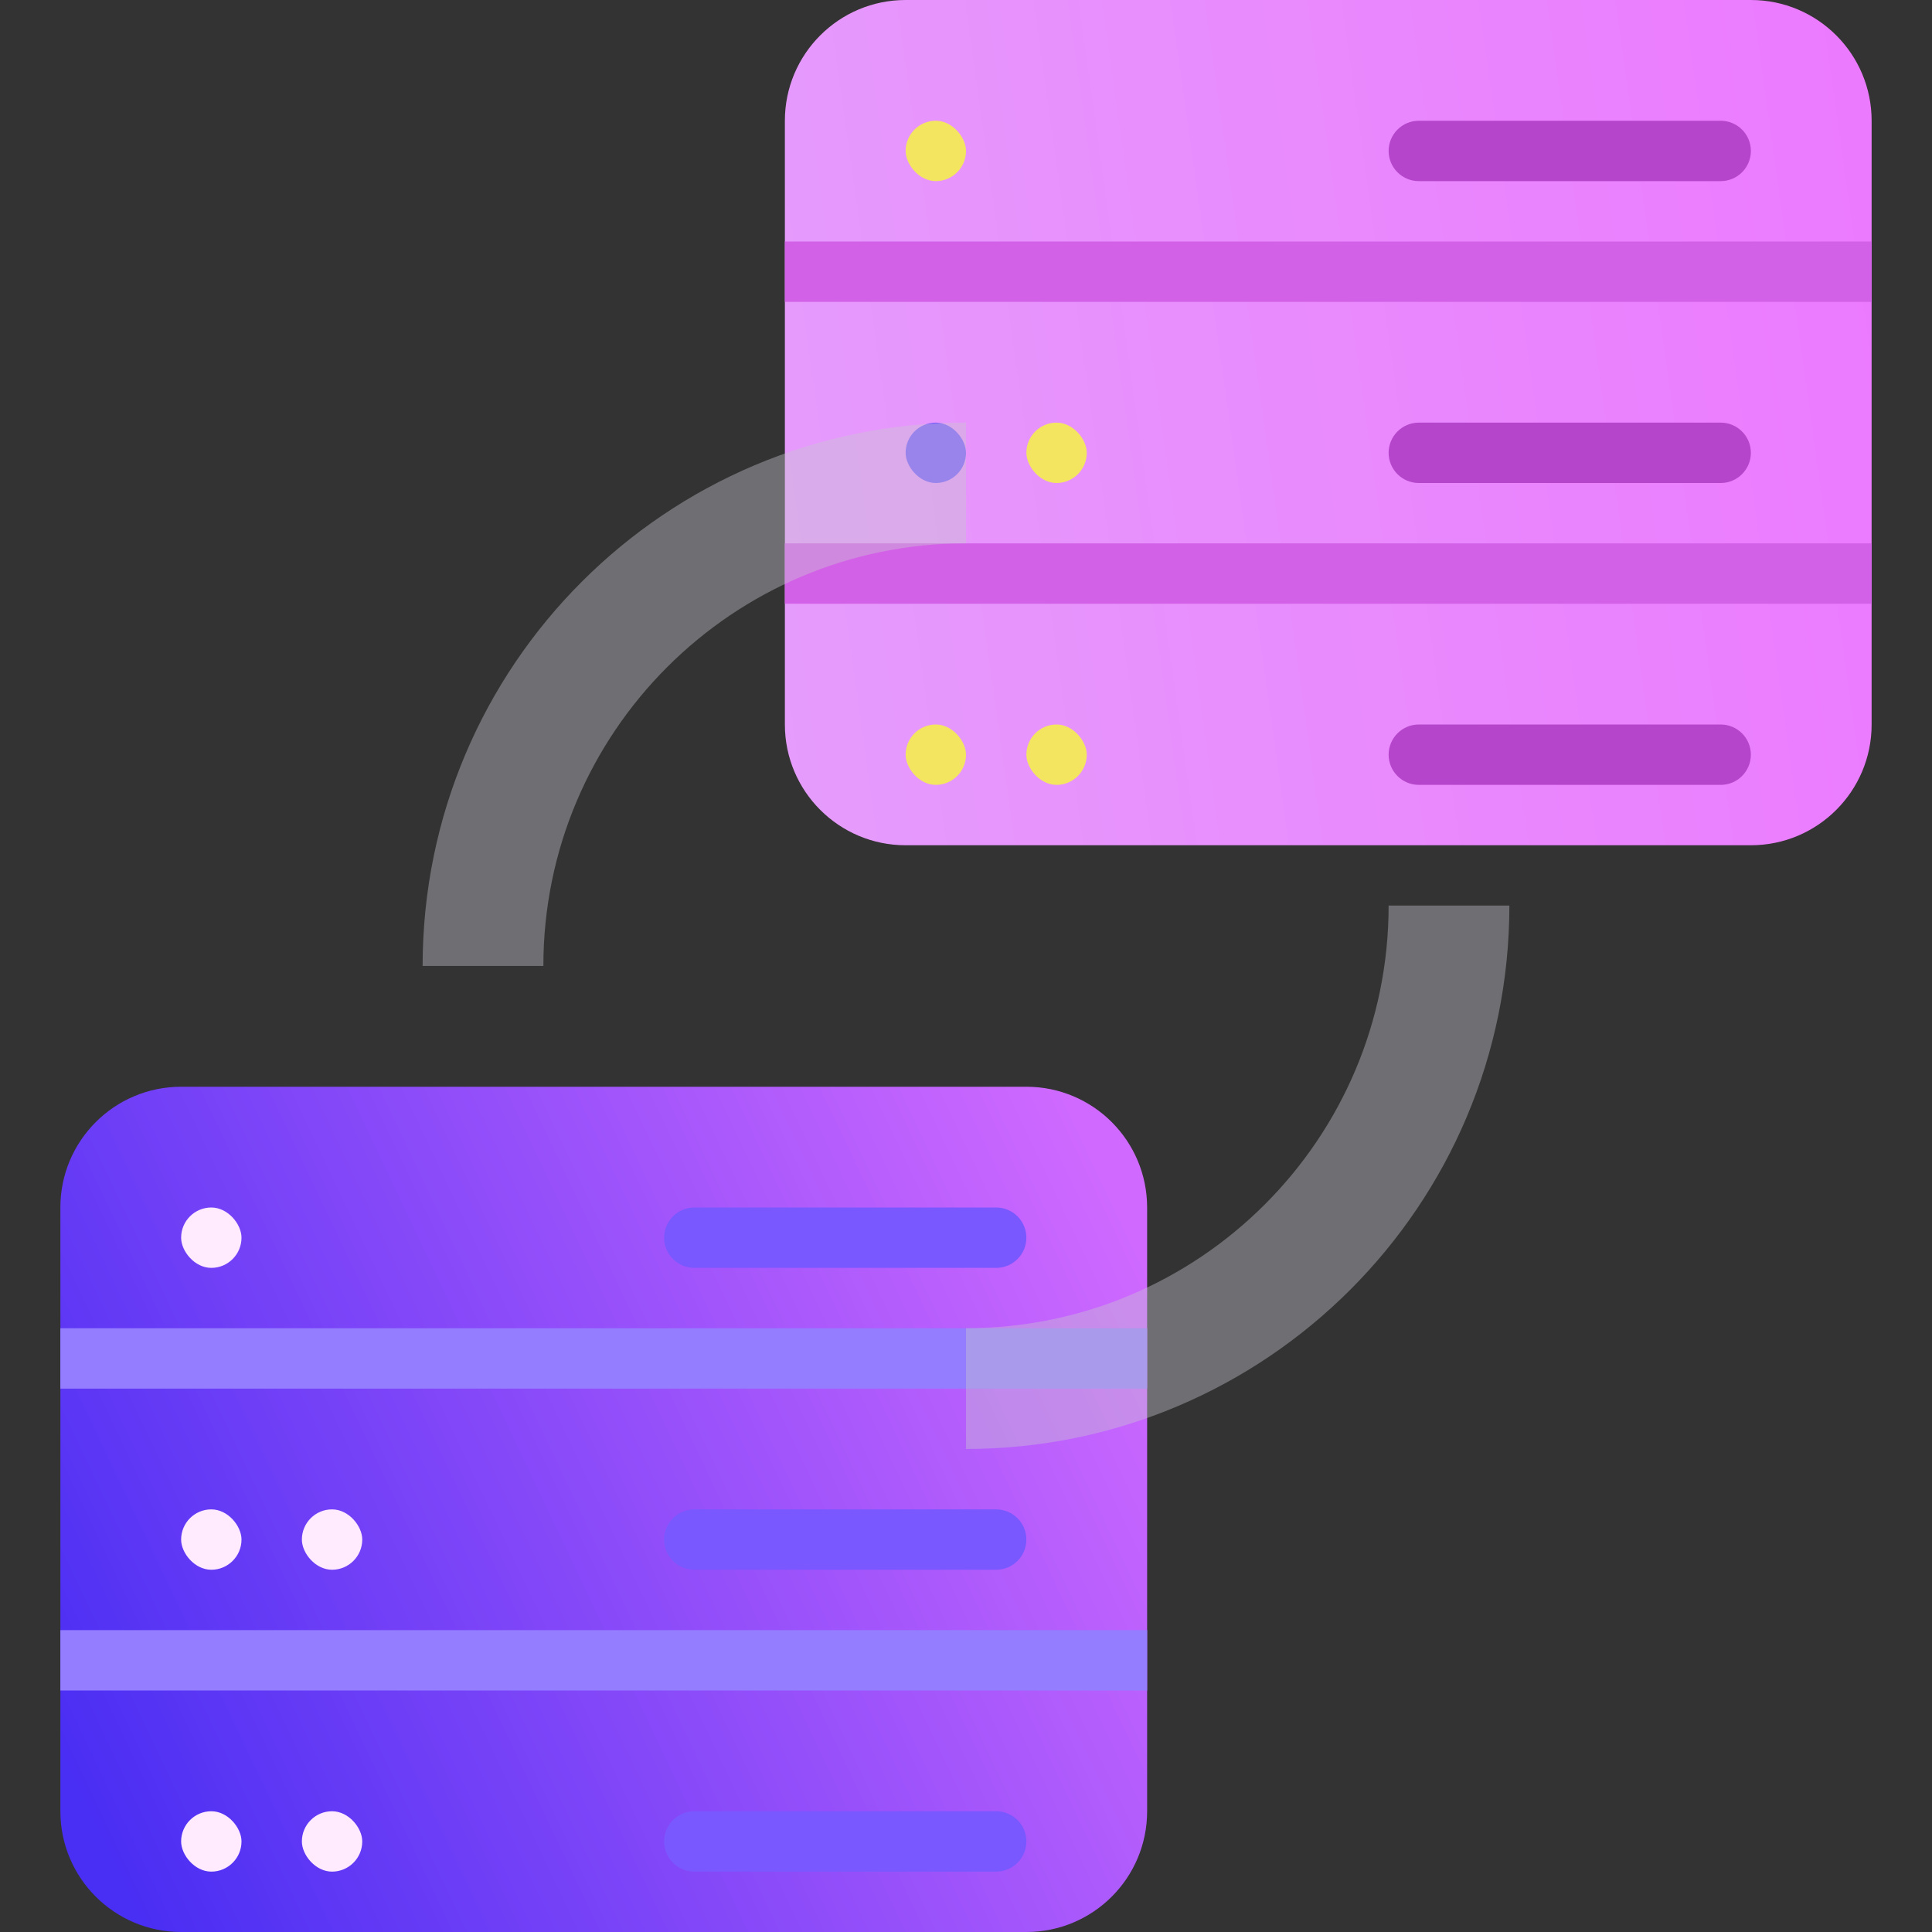 <svg width="40" height="40" viewBox="0 0 40 40" fill="none" xmlns="http://www.w3.org/2000/svg">
<rect x="0" y="0" width="40" height="40" fill="#333333" stroke="none"/>
<path d="M16.25 2.5C16.25 1.119 17.369 0 18.75 0H36.25C37.631 0 38.75 1.119 38.75 2.5V15C38.75 16.381 37.631 17.5 36.25 17.5H18.75C17.369 17.5 16.25 16.381 16.25 15V2.5Z" fill="url(#paint0_linear_11273_21909)"/>
<rect x="16.25" y="5" width="22.5" height="1.25" fill="#D361E7"/>
<path d="M28.75 3.125C28.75 2.78 29.03 2.5 29.375 2.5H35.625C35.97 2.5 36.25 2.78 36.25 3.125C36.25 3.47 35.97 3.75 35.625 3.75H29.375C29.03 3.75 28.75 3.47 28.75 3.125Z" fill="#B545CA"/>
<rect x="18.75" y="2.5" width="1.25" height="1.25" rx="0.625" fill="#F4E560"/>
<path d="M28.75 9.375C28.75 9.03 29.03 8.75 29.375 8.75H35.625C35.97 8.75 36.25 9.03 36.25 9.375C36.25 9.72 35.97 10 35.625 10H29.375C29.03 10 28.75 9.72 28.75 9.375Z" fill="#B545CA"/>
<rect x="18.75" y="8.75" width="1.25" height="1.25" rx="0.625" fill="#7958FF"/>
<rect x="21.25" y="8.75" width="1.25" height="1.25" rx="0.625" fill="#F4E560"/>
<path d="M28.75 15.625C28.75 15.28 29.03 15 29.375 15H35.625C35.97 15 36.25 15.28 36.25 15.625C36.25 15.97 35.97 16.25 35.625 16.25H29.375C29.03 16.25 28.75 15.97 28.75 15.625Z" fill="#B545CA"/>
<rect x="18.75" y="15" width="1.25" height="1.25" rx="0.625" fill="#F4E560"/>
<rect x="21.25" y="15" width="1.25" height="1.25" rx="0.625" fill="#F4E560"/>
<rect x="16.25" y="11.25" width="22.5" height="1.25" fill="#D361E7"/>
<path d="M1.25 25C1.25 23.619 2.369 22.5 3.75 22.5H21.25C22.631 22.5 23.75 23.619 23.75 25V37.5C23.75 38.881 22.631 40 21.25 40H3.75C2.369 40 1.25 38.881 1.25 37.5V25Z" fill="url(#paint1_linear_11273_21909)"/>
<rect x="1.25" y="27.5" width="22.5" height="1.25" fill="#947DFF"/>
<path d="M13.75 25.625C13.75 25.28 14.03 25 14.375 25H20.625C20.97 25 21.25 25.28 21.25 25.625C21.25 25.97 20.97 26.25 20.625 26.25H14.375C14.03 26.25 13.75 25.97 13.75 25.625Z" fill="#7958FF"/>
<rect x="3.75" y="25" width="1.25" height="1.25" rx="0.625" fill="#FFEAFE"/>
<path d="M13.75 31.875C13.75 31.53 14.03 31.25 14.375 31.25H20.625C20.97 31.25 21.25 31.53 21.25 31.875C21.25 32.22 20.97 32.5 20.625 32.5H14.375C14.03 32.5 13.75 32.22 13.75 31.875Z" fill="#7958FF"/>
<rect x="3.75" y="31.25" width="1.25" height="1.25" rx="0.625" fill="#FFEAFE"/>
<rect x="6.25" y="31.25" width="1.25" height="1.25" rx="0.625" fill="#FFEAFE"/>
<path d="M13.75 38.125C13.75 37.78 14.03 37.5 14.375 37.5H20.625C20.97 37.5 21.25 37.78 21.25 38.125C21.25 38.47 20.97 38.75 20.625 38.75H14.375C14.03 38.75 13.75 38.47 13.75 38.125Z" fill="#7958FF"/>
<rect x="3.75" y="37.5" width="1.25" height="1.25" rx="0.625" fill="#FFEAFE"/>
<rect x="6.25" y="37.5" width="1.25" height="1.25" rx="0.625" fill="#FFEAFE"/>
<rect x="1.25" y="33.75" width="22.5" height="1.25" fill="#947DFF"/>
<path opacity="0.4" fill-rule="evenodd" clip-rule="evenodd" d="M20 11.249C15.168 11.249 11.25 15.166 11.25 19.999H8.75C8.75 13.786 13.787 8.749 20 8.749V11.249ZM31.25 18.749C31.25 24.962 26.213 29.999 20 29.999V27.499C24.832 27.499 28.75 23.581 28.75 18.749H31.25Z" fill="#C9C5D0"/>
<defs>
<linearGradient id="paint0_linear_11273_21909" x1="10.625" y1="11.667" x2="40.518" y2="7.474" gradientUnits="userSpaceOnUse">
<stop stop-color="#E4A3FB"/>
<stop offset="1" stop-color="#EC78FF"/>
</linearGradient>
<linearGradient id="paint1_linear_11273_21909" x1="-0.598" y1="32.526" x2="21.703" y2="21.939" gradientUnits="userSpaceOnUse">
<stop stop-color="#492EF3"/>
<stop offset="1" stop-color="#CF69FF"/>
</linearGradient>
</defs>
</svg>

